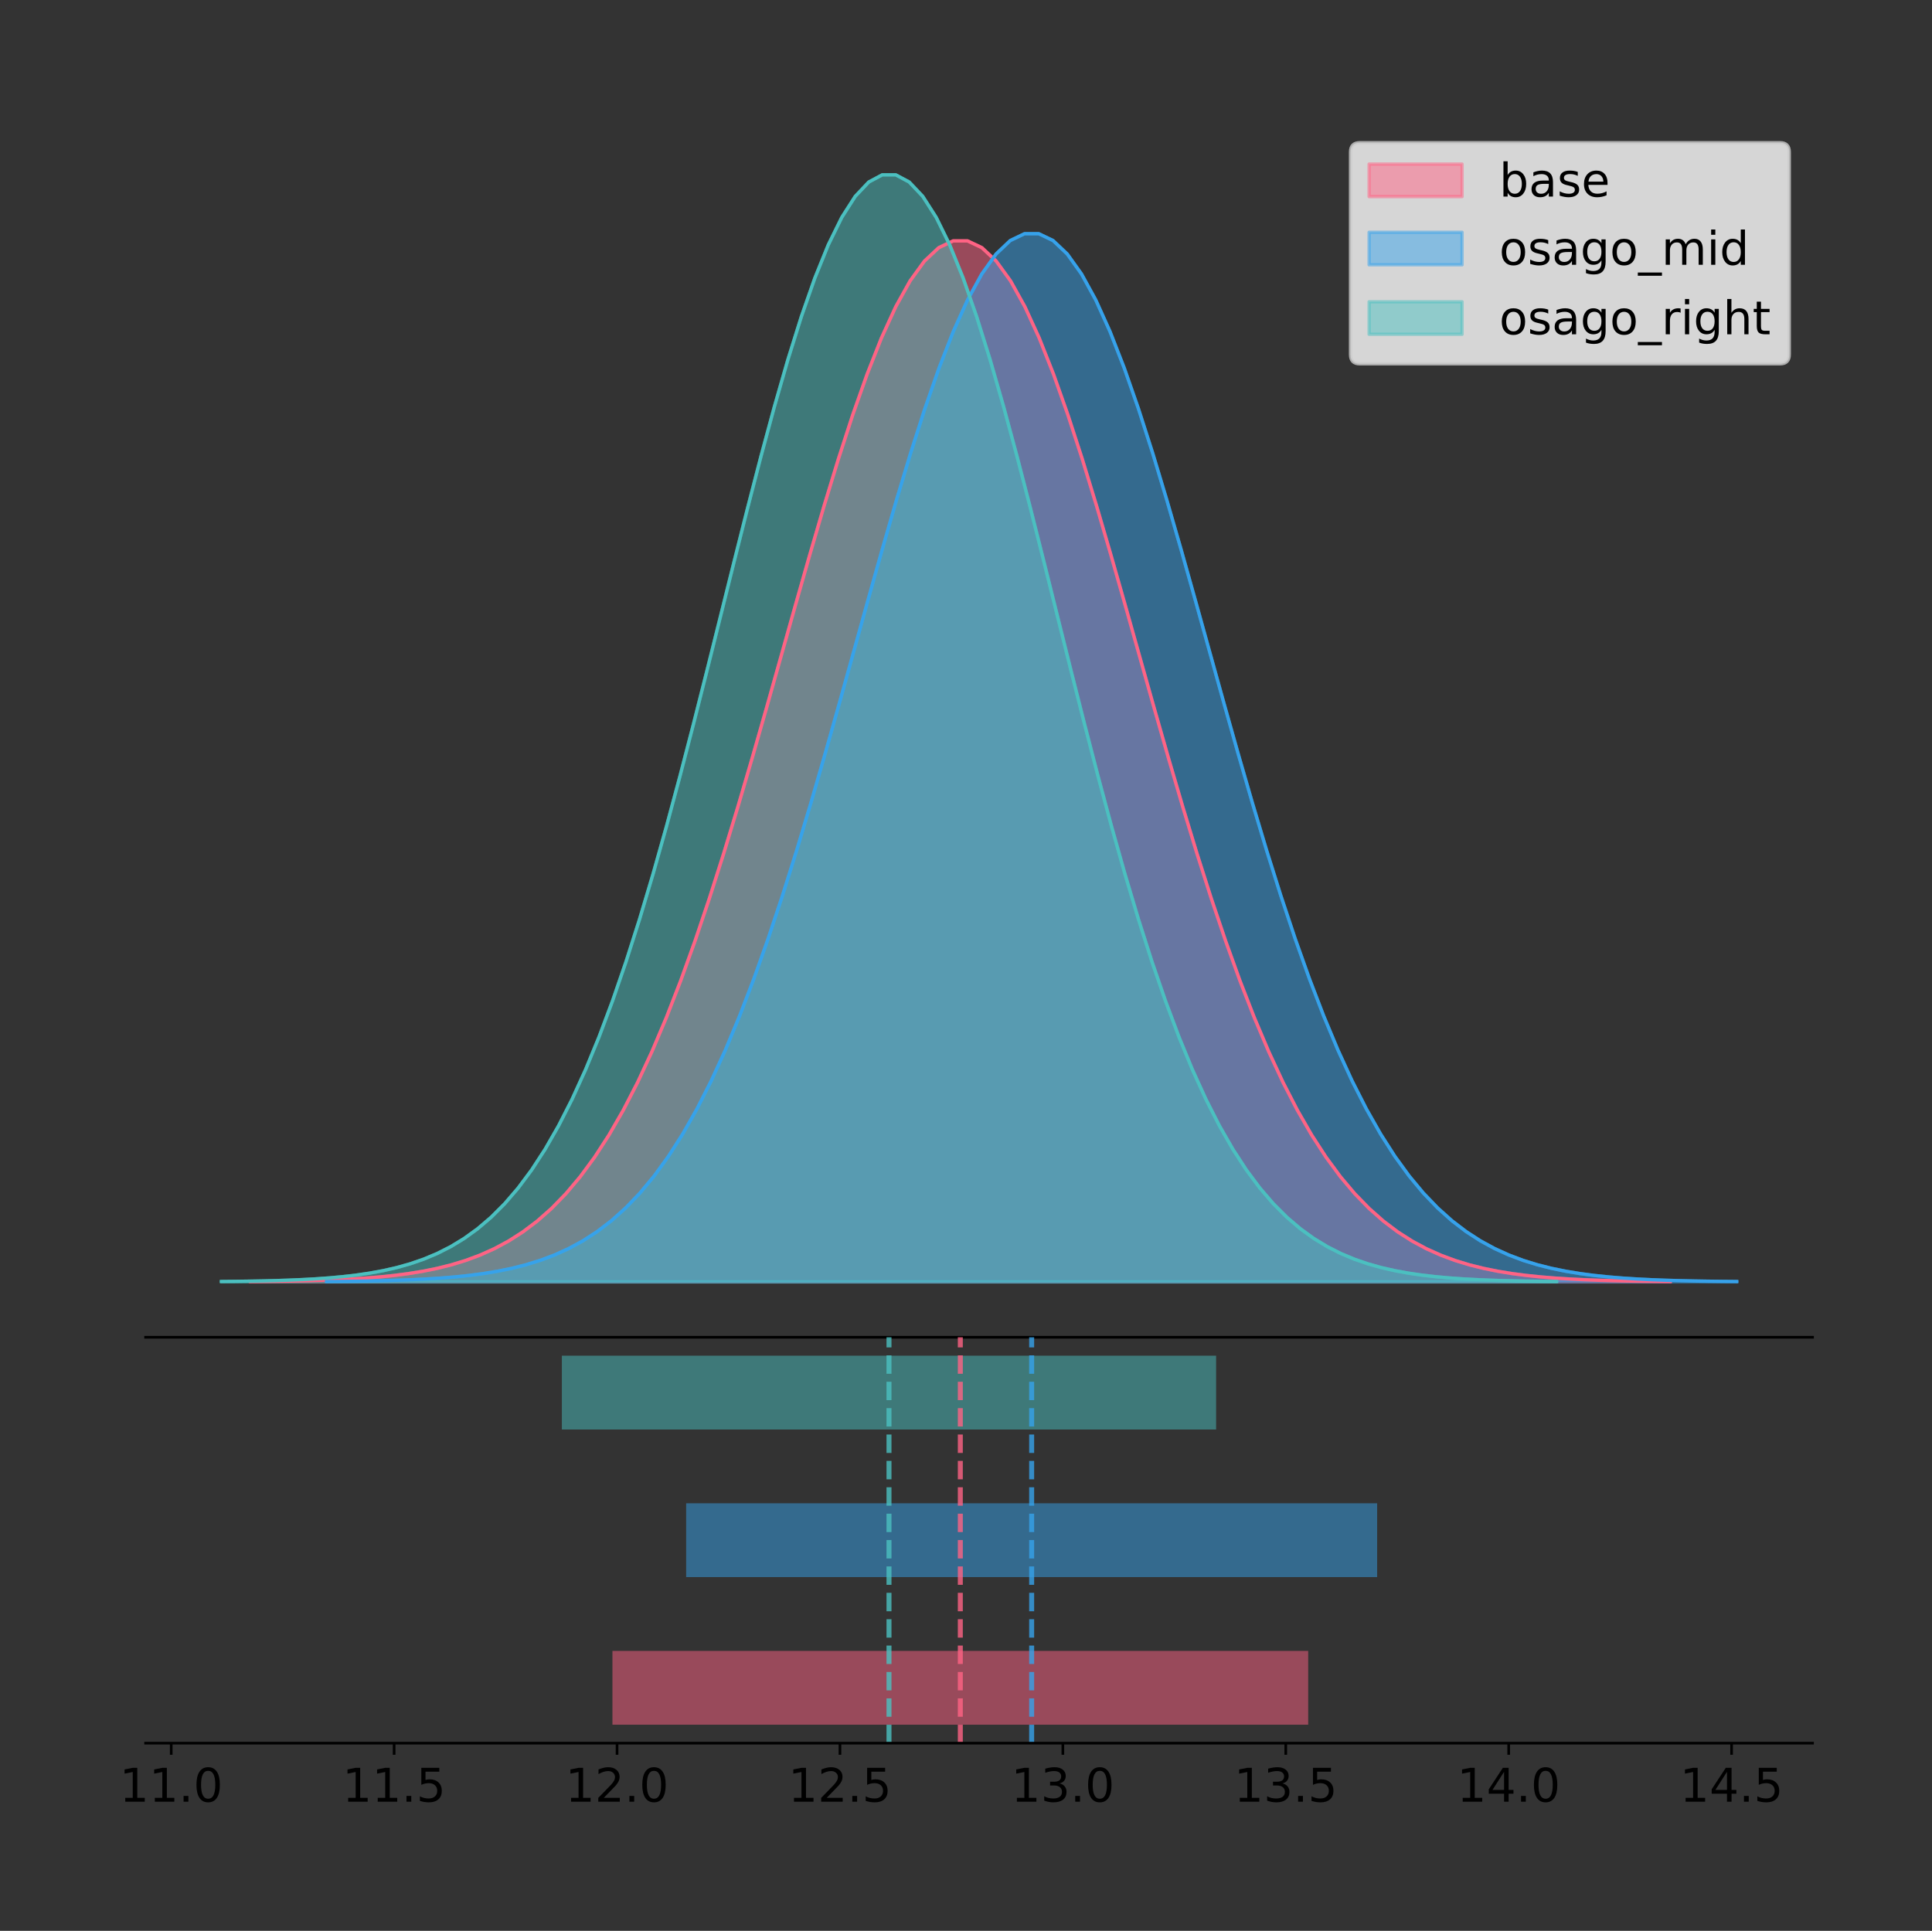 <?xml version="1.0" encoding="utf-8" standalone="no"?>
<!DOCTYPE svg PUBLIC "-//W3C//DTD SVG 1.1//EN"
  "http://www.w3.org/Graphics/SVG/1.1/DTD/svg11.dtd">
<!-- Created with matplotlib (https://matplotlib.org/) -->
<svg height="581.789pt" version="1.1" viewBox="0 0 582.073 581.789" width="582.073pt" xmlns="http://www.w3.org/2000/svg" xmlns:xlink="http://www.w3.org/1999/xlink">
 <rect x="0" y="0" width="582.073" height="581.789" fill="#333333" stroke="none"/>
 <defs>
  <style type="text/css">
*{stroke-linecap:butt;stroke-linejoin:round;}
  </style>
 </defs>
 <g id="figure_1">
  <g id="patch_1">
   <path d="M 0 581.789 
L 582.073 581.789 
L 582.073 0 
L 0 0 
z
" style="fill:none;"/>
  </g>
  <g id="axes_1">
   <g id="patch_2">
    <path d="M 43.873 402.93 
L 546.073 402.93 
L 546.073 36 
L 43.873 36 
z
" style="fill:none;"/>
   </g>
   <g id="PolyCollection_1">
    <defs>
     <path d="M 75.432 -195.538 
L 75.432 -195.643 
L 79.753 -195.683 
L 84.074 -195.736 
L 88.395 -195.808 
L 92.716 -195.902 
L 97.037 -196.027 
L 101.358 -196.189 
L 105.679 -196.4 
L 110 -196.672 
L 114.321 -197.021 
L 118.642 -197.463 
L 122.963 -198.021 
L 127.285 -198.721 
L 131.606 -199.591 
L 135.927 -200.665 
L 140.248 -201.981 
L 144.569 -203.583 
L 148.89 -205.518 
L 153.211 -207.837 
L 157.532 -210.596 
L 161.853 -213.855 
L 166.174 -217.674 
L 170.495 -222.115 
L 174.816 -227.239 
L 179.138 -233.105 
L 183.459 -239.766 
L 187.78 -247.271 
L 192.101 -255.654 
L 196.422 -264.941 
L 200.743 -275.142 
L 205.064 -286.248 
L 209.385 -298.23 
L 213.706 -311.038 
L 218.027 -324.598 
L 222.348 -338.812 
L 226.67 -353.556 
L 230.991 -368.683 
L 235.312 -384.023 
L 239.633 -399.386 
L 243.954 -414.567 
L 248.275 -429.347 
L 252.596 -443.5 
L 256.917 -456.798 
L 261.238 -469.017 
L 265.559 -479.944 
L 269.88 -489.383 
L 274.201 -497.16 
L 278.523 -503.127 
L 282.844 -507.17 
L 287.165 -509.212 
L 291.486 -509.212 
L 295.807 -507.17 
L 300.128 -503.127 
L 304.449 -497.16 
L 308.77 -489.383 
L 313.091 -479.944 
L 317.412 -469.017 
L 321.733 -456.798 
L 326.055 -443.5 
L 330.376 -429.347 
L 334.697 -414.567 
L 339.018 -399.386 
L 343.339 -384.023 
L 347.66 -368.683 
L 351.981 -353.556 
L 356.302 -338.812 
L 360.623 -324.598 
L 364.944 -311.038 
L 369.265 -298.23 
L 373.586 -286.248 
L 377.908 -275.142 
L 382.229 -264.941 
L 386.55 -255.654 
L 390.871 -247.271 
L 395.192 -239.766 
L 399.513 -233.105 
L 403.834 -227.239 
L 408.155 -222.115 
L 412.476 -217.674 
L 416.797 -213.855 
L 421.118 -210.596 
L 425.44 -207.837 
L 429.761 -205.518 
L 434.082 -203.583 
L 438.403 -201.981 
L 442.724 -200.665 
L 447.045 -199.591 
L 451.366 -198.721 
L 455.687 -198.021 
L 460.008 -197.463 
L 464.329 -197.021 
L 468.65 -196.672 
L 472.971 -196.4 
L 477.293 -196.189 
L 481.614 -196.027 
L 485.935 -195.902 
L 490.256 -195.808 
L 494.577 -195.736 
L 498.898 -195.683 
L 503.219 -195.643 
L 503.219 -195.538 
L 503.219 -195.538 
L 498.898 -195.538 
L 494.577 -195.538 
L 490.256 -195.538 
L 485.935 -195.538 
L 481.614 -195.538 
L 477.293 -195.538 
L 472.971 -195.538 
L 468.65 -195.538 
L 464.329 -195.538 
L 460.008 -195.538 
L 455.687 -195.538 
L 451.366 -195.538 
L 447.045 -195.538 
L 442.724 -195.538 
L 438.403 -195.538 
L 434.082 -195.538 
L 429.761 -195.538 
L 425.44 -195.538 
L 421.118 -195.538 
L 416.797 -195.538 
L 412.476 -195.538 
L 408.155 -195.538 
L 403.834 -195.538 
L 399.513 -195.538 
L 395.192 -195.538 
L 390.871 -195.538 
L 386.55 -195.538 
L 382.229 -195.538 
L 377.908 -195.538 
L 373.586 -195.538 
L 369.265 -195.538 
L 364.944 -195.538 
L 360.623 -195.538 
L 356.302 -195.538 
L 351.981 -195.538 
L 347.66 -195.538 
L 343.339 -195.538 
L 339.018 -195.538 
L 334.697 -195.538 
L 330.376 -195.538 
L 326.055 -195.538 
L 321.733 -195.538 
L 317.412 -195.538 
L 313.091 -195.538 
L 308.77 -195.538 
L 304.449 -195.538 
L 300.128 -195.538 
L 295.807 -195.538 
L 291.486 -195.538 
L 287.165 -195.538 
L 282.844 -195.538 
L 278.523 -195.538 
L 274.201 -195.538 
L 269.88 -195.538 
L 265.559 -195.538 
L 261.238 -195.538 
L 256.917 -195.538 
L 252.596 -195.538 
L 248.275 -195.538 
L 243.954 -195.538 
L 239.633 -195.538 
L 235.312 -195.538 
L 230.991 -195.538 
L 226.67 -195.538 
L 222.348 -195.538 
L 218.027 -195.538 
L 213.706 -195.538 
L 209.385 -195.538 
L 205.064 -195.538 
L 200.743 -195.538 
L 196.422 -195.538 
L 192.101 -195.538 
L 187.78 -195.538 
L 183.459 -195.538 
L 179.138 -195.538 
L 174.816 -195.538 
L 170.495 -195.538 
L 166.174 -195.538 
L 161.853 -195.538 
L 157.532 -195.538 
L 153.211 -195.538 
L 148.89 -195.538 
L 144.569 -195.538 
L 140.248 -195.538 
L 135.927 -195.538 
L 131.606 -195.538 
L 127.285 -195.538 
L 122.963 -195.538 
L 118.642 -195.538 
L 114.321 -195.538 
L 110 -195.538 
L 105.679 -195.538 
L 101.358 -195.538 
L 97.037 -195.538 
L 92.716 -195.538 
L 88.395 -195.538 
L 84.074 -195.538 
L 79.753 -195.538 
L 75.432 -195.538 
z
" id="md73b965a38" style="stroke:#ff6384;stroke-opacity:0.5;"/>
    </defs>
    <g clip-path="url(#pb46dca9c57)">
     <use style="fill:#ff6384;fill-opacity:0.5;stroke:#ff6384;stroke-opacity:0.5;" x="0" xlink:href="#md73b965a38" y="581.789"/>
    </g>
   </g>
   <g id="PolyCollection_2">
    <defs>
     <path d="M 98.386 -195.538 
L 98.386 -195.644 
L 102.677 -195.684 
L 106.969 -195.738 
L 111.26 -195.81 
L 115.552 -195.905 
L 119.843 -196.03 
L 124.135 -196.194 
L 128.426 -196.406 
L 132.718 -196.68 
L 137.009 -197.031 
L 141.301 -197.476 
L 145.592 -198.039 
L 149.884 -198.743 
L 154.175 -199.619 
L 158.467 -200.7 
L 162.758 -202.026 
L 167.05 -203.638 
L 171.341 -205.586 
L 175.633 -207.922 
L 179.924 -210.7 
L 184.216 -213.981 
L 188.507 -217.826 
L 192.799 -222.298 
L 197.091 -227.457 
L 201.382 -233.364 
L 205.674 -240.071 
L 209.965 -247.627 
L 214.257 -256.068 
L 218.548 -265.419 
L 222.84 -275.69 
L 227.131 -286.873 
L 231.423 -298.937 
L 235.714 -311.834 
L 240.006 -325.487 
L 244.297 -339.799 
L 248.589 -354.645 
L 252.88 -369.876 
L 257.172 -385.321 
L 261.463 -400.791 
L 265.755 -416.076 
L 270.046 -430.958 
L 274.338 -445.208 
L 278.629 -458.597 
L 282.921 -470.901 
L 287.212 -481.904 
L 291.504 -491.408 
L 295.796 -499.237 
L 300.087 -505.246 
L 304.379 -509.317 
L 308.67 -511.372 
L 312.962 -511.372 
L 317.253 -509.317 
L 321.545 -505.246 
L 325.836 -499.237 
L 330.128 -491.408 
L 334.419 -481.904 
L 338.711 -470.901 
L 343.002 -458.597 
L 347.294 -445.208 
L 351.585 -430.958 
L 355.877 -416.076 
L 360.168 -400.791 
L 364.46 -385.321 
L 368.751 -369.876 
L 373.043 -354.645 
L 377.334 -339.799 
L 381.626 -325.487 
L 385.917 -311.834 
L 390.209 -298.937 
L 394.501 -286.873 
L 398.792 -275.69 
L 403.084 -265.419 
L 407.375 -256.068 
L 411.667 -247.627 
L 415.958 -240.071 
L 420.25 -233.364 
L 424.541 -227.457 
L 428.833 -222.298 
L 433.124 -217.826 
L 437.416 -213.981 
L 441.707 -210.7 
L 445.999 -207.922 
L 450.29 -205.586 
L 454.582 -203.638 
L 458.873 -202.026 
L 463.165 -200.7 
L 467.456 -199.619 
L 471.748 -198.743 
L 476.039 -198.039 
L 480.331 -197.476 
L 484.622 -197.031 
L 488.914 -196.68 
L 493.206 -196.406 
L 497.497 -196.194 
L 501.789 -196.03 
L 506.08 -195.905 
L 510.372 -195.81 
L 514.663 -195.738 
L 518.955 -195.684 
L 523.246 -195.644 
L 523.246 -195.538 
L 523.246 -195.538 
L 518.955 -195.538 
L 514.663 -195.538 
L 510.372 -195.538 
L 506.08 -195.538 
L 501.789 -195.538 
L 497.497 -195.538 
L 493.206 -195.538 
L 488.914 -195.538 
L 484.622 -195.538 
L 480.331 -195.538 
L 476.039 -195.538 
L 471.748 -195.538 
L 467.456 -195.538 
L 463.165 -195.538 
L 458.873 -195.538 
L 454.582 -195.538 
L 450.29 -195.538 
L 445.999 -195.538 
L 441.707 -195.538 
L 437.416 -195.538 
L 433.124 -195.538 
L 428.833 -195.538 
L 424.541 -195.538 
L 420.25 -195.538 
L 415.958 -195.538 
L 411.667 -195.538 
L 407.375 -195.538 
L 403.084 -195.538 
L 398.792 -195.538 
L 394.501 -195.538 
L 390.209 -195.538 
L 385.917 -195.538 
L 381.626 -195.538 
L 377.334 -195.538 
L 373.043 -195.538 
L 368.751 -195.538 
L 364.46 -195.538 
L 360.168 -195.538 
L 355.877 -195.538 
L 351.585 -195.538 
L 347.294 -195.538 
L 343.002 -195.538 
L 338.711 -195.538 
L 334.419 -195.538 
L 330.128 -195.538 
L 325.836 -195.538 
L 321.545 -195.538 
L 317.253 -195.538 
L 312.962 -195.538 
L 308.67 -195.538 
L 304.379 -195.538 
L 300.087 -195.538 
L 295.796 -195.538 
L 291.504 -195.538 
L 287.212 -195.538 
L 282.921 -195.538 
L 278.629 -195.538 
L 274.338 -195.538 
L 270.046 -195.538 
L 265.755 -195.538 
L 261.463 -195.538 
L 257.172 -195.538 
L 252.88 -195.538 
L 248.589 -195.538 
L 244.297 -195.538 
L 240.006 -195.538 
L 235.714 -195.538 
L 231.423 -195.538 
L 227.131 -195.538 
L 222.84 -195.538 
L 218.548 -195.538 
L 214.257 -195.538 
L 209.965 -195.538 
L 205.674 -195.538 
L 201.382 -195.538 
L 197.091 -195.538 
L 192.799 -195.538 
L 188.507 -195.538 
L 184.216 -195.538 
L 179.924 -195.538 
L 175.633 -195.538 
L 171.341 -195.538 
L 167.05 -195.538 
L 162.758 -195.538 
L 158.467 -195.538 
L 154.175 -195.538 
L 149.884 -195.538 
L 145.592 -195.538 
L 141.301 -195.538 
L 137.009 -195.538 
L 132.718 -195.538 
L 128.426 -195.538 
L 124.135 -195.538 
L 119.843 -195.538 
L 115.552 -195.538 
L 111.26 -195.538 
L 106.969 -195.538 
L 102.677 -195.538 
L 98.386 -195.538 
z
" id="m3be2669ff6" style="stroke:#36a2eb;stroke-opacity:0.5;"/>
    </defs>
    <g clip-path="url(#pb46dca9c57)">
     <use style="fill:#36a2eb;fill-opacity:0.5;stroke:#36a2eb;stroke-opacity:0.5;" x="0" xlink:href="#m3be2669ff6" y="581.789"/>
    </g>
   </g>
   <g id="PolyCollection_3">
    <defs>
     <path d="M 66.701 -195.538 
L 66.701 -195.65 
L 70.764 -195.692 
L 74.827 -195.749 
L 78.891 -195.825 
L 82.954 -195.925 
L 87.017 -196.058 
L 91.081 -196.23 
L 95.144 -196.455 
L 99.207 -196.744 
L 103.271 -197.115 
L 107.334 -197.585 
L 111.397 -198.179 
L 115.46 -198.923 
L 119.524 -199.848 
L 123.587 -200.99 
L 127.65 -202.39 
L 131.714 -204.093 
L 135.777 -206.151 
L 139.84 -208.617 
L 143.904 -211.552 
L 147.967 -215.017 
L 152.03 -219.078 
L 156.094 -223.801 
L 160.157 -229.25 
L 164.22 -235.488 
L 168.284 -242.572 
L 172.347 -250.552 
L 176.41 -259.468 
L 180.473 -269.344 
L 184.537 -280.192 
L 188.6 -292.002 
L 192.663 -304.744 
L 196.727 -318.365 
L 200.79 -332.786 
L 204.853 -347.901 
L 208.917 -363.58 
L 212.98 -379.667 
L 217.043 -395.98 
L 221.107 -412.318 
L 225.17 -428.462 
L 229.233 -444.18 
L 233.297 -459.23 
L 237.36 -473.372 
L 241.423 -486.366 
L 245.487 -497.987 
L 249.55 -508.025 
L 253.613 -516.294 
L 257.676 -522.64 
L 261.74 -526.94 
L 265.803 -529.111 
L 269.866 -529.111 
L 273.93 -526.94 
L 277.993 -522.64 
L 282.056 -516.294 
L 286.12 -508.025 
L 290.183 -497.987 
L 294.246 -486.366 
L 298.31 -473.372 
L 302.373 -459.23 
L 306.436 -444.18 
L 310.5 -428.462 
L 314.563 -412.318 
L 318.626 -395.98 
L 322.689 -379.667 
L 326.753 -363.58 
L 330.816 -347.901 
L 334.879 -332.786 
L 338.943 -318.365 
L 343.006 -304.744 
L 347.069 -292.002 
L 351.133 -280.192 
L 355.196 -269.344 
L 359.259 -259.468 
L 363.323 -250.552 
L 367.386 -242.572 
L 371.449 -235.488 
L 375.513 -229.25 
L 379.576 -223.801 
L 383.639 -219.078 
L 387.702 -215.017 
L 391.766 -211.552 
L 395.829 -208.617 
L 399.892 -206.151 
L 403.956 -204.093 
L 408.019 -202.39 
L 412.082 -200.99 
L 416.146 -199.848 
L 420.209 -198.923 
L 424.272 -198.179 
L 428.336 -197.585 
L 432.399 -197.115 
L 436.462 -196.744 
L 440.526 -196.455 
L 444.589 -196.23 
L 448.652 -196.058 
L 452.715 -195.925 
L 456.779 -195.825 
L 460.842 -195.749 
L 464.905 -195.692 
L 468.969 -195.65 
L 468.969 -195.538 
L 468.969 -195.538 
L 464.905 -195.538 
L 460.842 -195.538 
L 456.779 -195.538 
L 452.715 -195.538 
L 448.652 -195.538 
L 444.589 -195.538 
L 440.526 -195.538 
L 436.462 -195.538 
L 432.399 -195.538 
L 428.336 -195.538 
L 424.272 -195.538 
L 420.209 -195.538 
L 416.146 -195.538 
L 412.082 -195.538 
L 408.019 -195.538 
L 403.956 -195.538 
L 399.892 -195.538 
L 395.829 -195.538 
L 391.766 -195.538 
L 387.702 -195.538 
L 383.639 -195.538 
L 379.576 -195.538 
L 375.513 -195.538 
L 371.449 -195.538 
L 367.386 -195.538 
L 363.323 -195.538 
L 359.259 -195.538 
L 355.196 -195.538 
L 351.133 -195.538 
L 347.069 -195.538 
L 343.006 -195.538 
L 338.943 -195.538 
L 334.879 -195.538 
L 330.816 -195.538 
L 326.753 -195.538 
L 322.689 -195.538 
L 318.626 -195.538 
L 314.563 -195.538 
L 310.5 -195.538 
L 306.436 -195.538 
L 302.373 -195.538 
L 298.31 -195.538 
L 294.246 -195.538 
L 290.183 -195.538 
L 286.12 -195.538 
L 282.056 -195.538 
L 277.993 -195.538 
L 273.93 -195.538 
L 269.866 -195.538 
L 265.803 -195.538 
L 261.74 -195.538 
L 257.676 -195.538 
L 253.613 -195.538 
L 249.55 -195.538 
L 245.487 -195.538 
L 241.423 -195.538 
L 237.36 -195.538 
L 233.297 -195.538 
L 229.233 -195.538 
L 225.17 -195.538 
L 221.107 -195.538 
L 217.043 -195.538 
L 212.98 -195.538 
L 208.917 -195.538 
L 204.853 -195.538 
L 200.79 -195.538 
L 196.727 -195.538 
L 192.663 -195.538 
L 188.6 -195.538 
L 184.537 -195.538 
L 180.473 -195.538 
L 176.41 -195.538 
L 172.347 -195.538 
L 168.284 -195.538 
L 164.22 -195.538 
L 160.157 -195.538 
L 156.094 -195.538 
L 152.03 -195.538 
L 147.967 -195.538 
L 143.904 -195.538 
L 139.84 -195.538 
L 135.777 -195.538 
L 131.714 -195.538 
L 127.65 -195.538 
L 123.587 -195.538 
L 119.524 -195.538 
L 115.46 -195.538 
L 111.397 -195.538 
L 107.334 -195.538 
L 103.271 -195.538 
L 99.207 -195.538 
L 95.144 -195.538 
L 91.081 -195.538 
L 87.017 -195.538 
L 82.954 -195.538 
L 78.891 -195.538 
L 74.827 -195.538 
L 70.764 -195.538 
L 66.701 -195.538 
z
" id="m5d990bb882" style="stroke:#4bc0c0;stroke-opacity:0.5;"/>
    </defs>
    <g clip-path="url(#pb46dca9c57)">
     <use style="fill:#4bc0c0;fill-opacity:0.5;stroke:#4bc0c0;stroke-opacity:0.5;" x="0" xlink:href="#m5d990bb882" y="581.789"/>
    </g>
   </g>
   <g id="line2d_1">
    <path clip-path="url(#pb46dca9c57)" d="M 75.432 386.146 
L 79.753 386.106 
L 84.074 386.053 
L 88.395 385.982 
L 92.716 385.887 
L 97.037 385.763 
L 101.358 385.6 
L 105.679 385.389 
L 110 385.117 
L 114.321 384.769 
L 118.642 384.326 
L 122.963 383.768 
L 127.285 383.068 
L 131.606 382.199 
L 135.927 381.125 
L 140.248 379.808 
L 144.569 378.206 
L 148.89 376.272 
L 153.211 373.953 
L 157.532 371.193 
L 161.853 367.934 
L 166.174 364.116 
L 170.495 359.675 
L 174.816 354.551 
L 179.138 348.685 
L 183.459 342.023 
L 187.78 334.519 
L 192.101 326.135 
L 196.422 316.848 
L 200.743 306.647 
L 205.064 295.542 
L 209.385 283.56 
L 213.706 270.751 
L 218.027 257.191 
L 222.348 242.977 
L 226.67 228.233 
L 230.991 213.107 
L 235.312 197.767 
L 239.633 182.403 
L 243.954 167.222 
L 248.275 152.442 
L 252.596 138.29 
L 256.917 124.992 
L 261.238 112.773 
L 265.559 101.845 
L 269.88 92.406 
L 274.201 84.63 
L 278.523 78.663 
L 282.844 74.619 
L 287.165 72.578 
L 291.486 72.578 
L 295.807 74.619 
L 300.128 78.663 
L 304.449 84.63 
L 308.77 92.406 
L 313.091 101.845 
L 317.412 112.773 
L 321.733 124.992 
L 326.055 138.29 
L 330.376 152.442 
L 334.697 167.222 
L 339.018 182.403 
L 343.339 197.767 
L 347.66 213.107 
L 351.981 228.233 
L 356.302 242.977 
L 360.623 257.191 
L 364.944 270.751 
L 369.265 283.56 
L 373.586 295.542 
L 377.908 306.647 
L 382.229 316.848 
L 386.55 326.135 
L 390.871 334.519 
L 395.192 342.023 
L 399.513 348.685 
L 403.834 354.551 
L 408.155 359.675 
L 412.476 364.116 
L 416.797 367.934 
L 421.118 371.193 
L 425.44 373.953 
L 429.761 376.272 
L 434.082 378.206 
L 438.403 379.808 
L 442.724 381.125 
L 447.045 382.199 
L 451.366 383.068 
L 455.687 383.768 
L 460.008 384.326 
L 464.329 384.769 
L 468.65 385.117 
L 472.971 385.389 
L 477.293 385.6 
L 481.614 385.763 
L 485.935 385.887 
L 490.256 385.982 
L 494.577 386.053 
L 498.898 386.106 
L 503.219 386.146 
" style="fill:none;stroke:#ff6384;stroke-linecap:square;"/>
   </g>
   <g id="line2d_2">
    <path clip-path="url(#pb46dca9c57)" d="M 98.386 386.145 
L 102.677 386.105 
L 106.969 386.052 
L 111.26 385.98 
L 115.552 385.885 
L 119.843 385.759 
L 124.135 385.596 
L 128.426 385.383 
L 132.718 385.109 
L 137.009 384.759 
L 141.301 384.313 
L 145.592 383.751 
L 149.884 383.047 
L 154.175 382.171 
L 158.467 381.089 
L 162.758 379.764 
L 167.05 378.151 
L 171.341 376.203 
L 175.633 373.868 
L 179.924 371.089 
L 184.216 367.808 
L 188.507 363.963 
L 192.799 359.492 
L 197.091 354.332 
L 201.382 348.426 
L 205.674 341.718 
L 209.965 334.162 
L 214.257 325.721 
L 218.548 316.37 
L 222.84 306.099 
L 227.131 294.917 
L 231.423 282.852 
L 235.714 269.956 
L 240.006 256.302 
L 244.297 241.99 
L 248.589 227.145 
L 252.88 211.914 
L 257.172 196.468 
L 261.463 180.999 
L 265.755 165.713 
L 270.046 150.831 
L 274.338 136.581 
L 278.629 123.192 
L 282.921 110.889 
L 287.212 99.886 
L 291.504 90.382 
L 295.796 82.552 
L 300.087 76.544 
L 304.379 72.473 
L 308.67 70.417 
L 312.962 70.417 
L 317.253 72.473 
L 321.545 76.544 
L 325.836 82.552 
L 330.128 90.382 
L 334.419 99.886 
L 338.711 110.889 
L 343.002 123.192 
L 347.294 136.581 
L 351.585 150.831 
L 355.877 165.713 
L 360.168 180.999 
L 364.46 196.468 
L 368.751 211.914 
L 373.043 227.145 
L 377.334 241.99 
L 381.626 256.302 
L 385.917 269.956 
L 390.209 282.852 
L 394.501 294.917 
L 398.792 306.099 
L 403.084 316.37 
L 407.375 325.721 
L 411.667 334.162 
L 415.958 341.718 
L 420.25 348.426 
L 424.541 354.332 
L 428.833 359.492 
L 433.124 363.963 
L 437.416 367.808 
L 441.707 371.089 
L 445.999 373.868 
L 450.29 376.203 
L 454.582 378.151 
L 458.873 379.764 
L 463.165 381.089 
L 467.456 382.171 
L 471.748 383.047 
L 476.039 383.751 
L 480.331 384.313 
L 484.622 384.759 
L 488.914 385.109 
L 493.206 385.383 
L 497.497 385.596 
L 501.789 385.759 
L 506.08 385.885 
L 510.372 385.98 
L 514.663 386.052 
L 518.955 386.105 
L 523.246 386.145 
" style="fill:none;stroke:#36a2eb;stroke-linecap:square;"/>
   </g>
   <g id="line2d_3">
    <path clip-path="url(#pb46dca9c57)" d="M 66.701 386.139 
L 70.764 386.097 
L 74.827 386.04 
L 78.891 385.965 
L 82.954 385.864 
L 87.017 385.732 
L 91.081 385.559 
L 95.144 385.334 
L 99.207 385.045 
L 103.271 384.675 
L 107.334 384.204 
L 111.397 383.61 
L 115.46 382.867 
L 119.524 381.941 
L 123.587 380.799 
L 127.65 379.399 
L 131.714 377.696 
L 135.777 375.639 
L 139.84 373.172 
L 143.904 370.238 
L 147.967 366.772 
L 152.03 362.711 
L 156.094 357.989 
L 160.157 352.539 
L 164.22 346.301 
L 168.284 339.217 
L 172.347 331.237 
L 176.41 322.322 
L 180.473 312.445 
L 184.537 301.597 
L 188.6 289.787 
L 192.663 277.045 
L 196.727 263.424 
L 200.79 249.004 
L 204.853 233.888 
L 208.917 218.209 
L 212.98 202.123 
L 217.043 185.809 
L 221.107 169.471 
L 225.17 153.327 
L 229.233 137.61 
L 233.297 122.559 
L 237.36 108.418 
L 241.423 95.423 
L 245.487 83.803 
L 249.55 73.765 
L 253.613 65.495 
L 257.676 59.15 
L 261.74 54.85 
L 265.803 52.679 
L 269.866 52.679 
L 273.93 54.85 
L 277.993 59.15 
L 282.056 65.495 
L 286.12 73.765 
L 290.183 83.803 
L 294.246 95.423 
L 298.31 108.418 
L 302.373 122.559 
L 306.436 137.61 
L 310.5 153.327 
L 314.563 169.471 
L 318.626 185.809 
L 322.689 202.123 
L 326.753 218.209 
L 330.816 233.888 
L 334.879 249.004 
L 338.943 263.424 
L 343.006 277.045 
L 347.069 289.787 
L 351.133 301.597 
L 355.196 312.445 
L 359.259 322.322 
L 363.323 331.237 
L 367.386 339.217 
L 371.449 346.301 
L 375.513 352.539 
L 379.576 357.989 
L 383.639 362.711 
L 387.702 366.772 
L 391.766 370.238 
L 395.829 373.172 
L 399.892 375.639 
L 403.956 377.696 
L 408.019 379.399 
L 412.082 380.799 
L 416.146 381.941 
L 420.209 382.867 
L 424.272 383.61 
L 428.336 384.204 
L 432.399 384.675 
L 436.462 385.045 
L 440.526 385.334 
L 444.589 385.559 
L 448.652 385.732 
L 452.715 385.864 
L 456.779 385.965 
L 460.842 386.04 
L 464.905 386.097 
L 468.969 386.139 
" style="fill:none;stroke:#4bc0c0;stroke-linecap:square;"/>
   </g>
   <g id="patch_3">
    <path d="M 43.873 402.93 
L 546.073 402.93 
" style="fill:none;stroke:#000000;stroke-linecap:square;stroke-linejoin:miter;stroke-width:0.8;"/>
   </g>
   <g id="legend_1">
    <g id="patch_4">
     <path d="M 409.687 109.627 
L 536.273 109.627 
Q 539.073 109.627 539.073 106.827 
L 539.073 45.8 
Q 539.073 43 536.273 43 
L 409.687 43 
Q 406.887 43 406.887 45.8 
L 406.887 106.827 
Q 406.887 109.627 409.687 109.627 
z
" style="fill:#ffffff;opacity:0.8;stroke:#cccccc;stroke-linejoin:miter;"/>
    </g>
    <g id="patch_5">
     <path d="M 412.487 59.238 
L 440.487 59.238 
L 440.487 49.438 
L 412.487 49.438 
z
" style="fill:#ff6384;opacity:0.5;stroke:#ff6384;stroke-linejoin:miter;"/>
    </g>
    <g id="text_1">
     <!-- base -->
     <defs>
      <path d="M 48.688 27.297 
Q 48.688 37.203 44.609 42.844 
Q 40.531 48.484 33.406 48.484 
Q 26.266 48.484 22.188 42.844 
Q 18.109 37.203 18.109 27.297 
Q 18.109 17.391 22.188 11.75 
Q 26.266 6.109 33.406 6.109 
Q 40.531 6.109 44.609 11.75 
Q 48.688 17.391 48.688 27.297 
z
M 18.109 46.391 
Q 20.953 51.266 25.266 53.625 
Q 29.594 56 35.594 56 
Q 45.562 56 51.781 48.094 
Q 58.016 40.188 58.016 27.297 
Q 58.016 14.406 51.781 6.484 
Q 45.562 -1.422 35.594 -1.422 
Q 29.594 -1.422 25.266 0.953 
Q 20.953 3.328 18.109 8.203 
L 18.109 0 
L 9.078 0 
L 9.078 75.984 
L 18.109 75.984 
z
" id="DejaVuSans-98"/>
      <path d="M 34.281 27.484 
Q 23.391 27.484 19.188 25 
Q 14.984 22.516 14.984 16.5 
Q 14.984 11.719 18.141 8.906 
Q 21.297 6.109 26.703 6.109 
Q 34.188 6.109 38.703 11.406 
Q 43.219 16.703 43.219 25.484 
L 43.219 27.484 
z
M 52.203 31.203 
L 52.203 0 
L 43.219 0 
L 43.219 8.297 
Q 40.141 3.328 35.547 0.953 
Q 30.953 -1.422 24.312 -1.422 
Q 15.922 -1.422 10.953 3.297 
Q 6 8.016 6 15.922 
Q 6 25.141 12.172 29.828 
Q 18.359 34.516 30.609 34.516 
L 43.219 34.516 
L 43.219 35.406 
Q 43.219 41.609 39.141 45 
Q 35.062 48.391 27.688 48.391 
Q 23 48.391 18.547 47.266 
Q 14.109 46.141 10.016 43.891 
L 10.016 52.203 
Q 14.938 54.109 19.578 55.047 
Q 24.219 56 28.609 56 
Q 40.484 56 46.344 49.844 
Q 52.203 43.703 52.203 31.203 
z
" id="DejaVuSans-97"/>
      <path d="M 44.281 53.078 
L 44.281 44.578 
Q 40.484 46.531 36.375 47.5 
Q 32.281 48.484 27.875 48.484 
Q 21.188 48.484 17.844 46.438 
Q 14.5 44.391 14.5 40.281 
Q 14.5 37.156 16.891 35.375 
Q 19.281 33.594 26.516 31.984 
L 29.594 31.297 
Q 39.156 29.25 43.188 25.516 
Q 47.219 21.781 47.219 15.094 
Q 47.219 7.469 41.188 3.016 
Q 35.156 -1.422 24.609 -1.422 
Q 20.219 -1.422 15.453 -0.562 
Q 10.688 0.297 5.422 2 
L 5.422 11.281 
Q 10.406 8.688 15.234 7.391 
Q 20.062 6.109 24.812 6.109 
Q 31.156 6.109 34.562 8.281 
Q 37.984 10.453 37.984 14.406 
Q 37.984 18.062 35.516 20.016 
Q 33.062 21.969 24.703 23.781 
L 21.578 24.516 
Q 13.234 26.266 9.516 29.906 
Q 5.812 33.547 5.812 39.891 
Q 5.812 47.609 11.281 51.797 
Q 16.75 56 26.812 56 
Q 31.781 56 36.172 55.266 
Q 40.578 54.547 44.281 53.078 
z
" id="DejaVuSans-115"/>
      <path d="M 56.203 29.594 
L 56.203 25.203 
L 14.891 25.203 
Q 15.484 15.922 20.484 11.062 
Q 25.484 6.203 34.422 6.203 
Q 39.594 6.203 44.453 7.469 
Q 49.312 8.734 54.109 11.281 
L 54.109 2.781 
Q 49.266 0.734 44.188 -0.344 
Q 39.109 -1.422 33.891 -1.422 
Q 20.797 -1.422 13.156 6.188 
Q 5.516 13.812 5.516 26.812 
Q 5.516 40.234 12.766 48.109 
Q 20.016 56 32.328 56 
Q 43.359 56 49.781 48.891 
Q 56.203 41.797 56.203 29.594 
z
M 47.219 32.234 
Q 47.125 39.594 43.094 43.984 
Q 39.062 48.391 32.422 48.391 
Q 24.906 48.391 20.391 44.141 
Q 15.875 39.891 15.188 32.172 
z
" id="DejaVuSans-101"/>
     </defs>
     <g transform="translate(451.687 59.238)scale(0.14 -0.14)">
      <use xlink:href="#DejaVuSans-98"/>
      <use x="63.477" xlink:href="#DejaVuSans-97"/>
      <use x="124.756" xlink:href="#DejaVuSans-115"/>
      <use x="176.855" xlink:href="#DejaVuSans-101"/>
     </g>
    </g>
    <g id="patch_6">
     <path d="M 412.487 79.787 
L 440.487 79.787 
L 440.487 69.987 
L 412.487 69.987 
z
" style="fill:#36a2eb;opacity:0.5;stroke:#36a2eb;stroke-linejoin:miter;"/>
    </g>
    <g id="text_2">
     <!-- osago_mid -->
     <defs>
      <path d="M 30.609 48.391 
Q 23.391 48.391 19.188 42.75 
Q 14.984 37.109 14.984 27.297 
Q 14.984 17.484 19.156 11.844 
Q 23.344 6.203 30.609 6.203 
Q 37.797 6.203 41.984 11.859 
Q 46.188 17.531 46.188 27.297 
Q 46.188 37.016 41.984 42.703 
Q 37.797 48.391 30.609 48.391 
z
M 30.609 56 
Q 42.328 56 49.016 48.375 
Q 55.719 40.766 55.719 27.297 
Q 55.719 13.875 49.016 6.219 
Q 42.328 -1.422 30.609 -1.422 
Q 18.844 -1.422 12.172 6.219 
Q 5.516 13.875 5.516 27.297 
Q 5.516 40.766 12.172 48.375 
Q 18.844 56 30.609 56 
z
" id="DejaVuSans-111"/>
      <path d="M 45.406 27.984 
Q 45.406 37.75 41.375 43.109 
Q 37.359 48.484 30.078 48.484 
Q 22.859 48.484 18.828 43.109 
Q 14.797 37.75 14.797 27.984 
Q 14.797 18.266 18.828 12.891 
Q 22.859 7.516 30.078 7.516 
Q 37.359 7.516 41.375 12.891 
Q 45.406 18.266 45.406 27.984 
z
M 54.391 6.781 
Q 54.391 -7.172 48.188 -13.984 
Q 42 -20.797 29.203 -20.797 
Q 24.469 -20.797 20.266 -20.094 
Q 16.062 -19.391 12.109 -17.922 
L 12.109 -9.188 
Q 16.062 -11.328 19.922 -12.344 
Q 23.781 -13.375 27.781 -13.375 
Q 36.625 -13.375 41.016 -8.766 
Q 45.406 -4.156 45.406 5.172 
L 45.406 9.625 
Q 42.625 4.781 38.281 2.391 
Q 33.938 0 27.875 0 
Q 17.828 0 11.672 7.656 
Q 5.516 15.328 5.516 27.984 
Q 5.516 40.672 11.672 48.328 
Q 17.828 56 27.875 56 
Q 33.938 56 38.281 53.609 
Q 42.625 51.219 45.406 46.391 
L 45.406 54.688 
L 54.391 54.688 
z
" id="DejaVuSans-103"/>
      <path d="M 50.984 -16.609 
L 50.984 -23.578 
L -0.984 -23.578 
L -0.984 -16.609 
z
" id="DejaVuSans-95"/>
      <path d="M 52 44.188 
Q 55.375 50.25 60.062 53.125 
Q 64.75 56 71.094 56 
Q 79.641 56 84.281 50.016 
Q 88.922 44.047 88.922 33.016 
L 88.922 0 
L 79.891 0 
L 79.891 32.719 
Q 79.891 40.578 77.094 44.375 
Q 74.312 48.188 68.609 48.188 
Q 61.625 48.188 57.562 43.547 
Q 53.516 38.922 53.516 30.906 
L 53.516 0 
L 44.484 0 
L 44.484 32.719 
Q 44.484 40.625 41.703 44.406 
Q 38.922 48.188 33.109 48.188 
Q 26.219 48.188 22.156 43.531 
Q 18.109 38.875 18.109 30.906 
L 18.109 0 
L 9.078 0 
L 9.078 54.688 
L 18.109 54.688 
L 18.109 46.188 
Q 21.188 51.219 25.484 53.609 
Q 29.781 56 35.688 56 
Q 41.656 56 45.828 52.969 
Q 50 49.953 52 44.188 
z
" id="DejaVuSans-109"/>
      <path d="M 9.422 54.688 
L 18.406 54.688 
L 18.406 0 
L 9.422 0 
z
M 9.422 75.984 
L 18.406 75.984 
L 18.406 64.594 
L 9.422 64.594 
z
" id="DejaVuSans-105"/>
      <path d="M 45.406 46.391 
L 45.406 75.984 
L 54.391 75.984 
L 54.391 0 
L 45.406 0 
L 45.406 8.203 
Q 42.578 3.328 38.25 0.953 
Q 33.938 -1.422 27.875 -1.422 
Q 17.969 -1.422 11.734 6.484 
Q 5.516 14.406 5.516 27.297 
Q 5.516 40.188 11.734 48.094 
Q 17.969 56 27.875 56 
Q 33.938 56 38.25 53.625 
Q 42.578 51.266 45.406 46.391 
z
M 14.797 27.297 
Q 14.797 17.391 18.875 11.75 
Q 22.953 6.109 30.078 6.109 
Q 37.203 6.109 41.297 11.75 
Q 45.406 17.391 45.406 27.297 
Q 45.406 37.203 41.297 42.844 
Q 37.203 48.484 30.078 48.484 
Q 22.953 48.484 18.875 42.844 
Q 14.797 37.203 14.797 27.297 
z
" id="DejaVuSans-100"/>
     </defs>
     <g transform="translate(451.687 79.787)scale(0.14 -0.14)">
      <use xlink:href="#DejaVuSans-111"/>
      <use x="61.182" xlink:href="#DejaVuSans-115"/>
      <use x="113.281" xlink:href="#DejaVuSans-97"/>
      <use x="174.561" xlink:href="#DejaVuSans-103"/>
      <use x="238.037" xlink:href="#DejaVuSans-111"/>
      <use x="299.219" xlink:href="#DejaVuSans-95"/>
      <use x="349.219" xlink:href="#DejaVuSans-109"/>
      <use x="446.631" xlink:href="#DejaVuSans-105"/>
      <use x="474.414" xlink:href="#DejaVuSans-100"/>
     </g>
    </g>
    <g id="patch_7">
     <path d="M 412.487 100.726 
L 440.487 100.726 
L 440.487 90.926 
L 412.487 90.926 
z
" style="fill:#4bc0c0;opacity:0.5;stroke:#4bc0c0;stroke-linejoin:miter;"/>
    </g>
    <g id="text_3">
     <!-- osago_right -->
     <defs>
      <path d="M 41.109 46.297 
Q 39.594 47.172 37.812 47.578 
Q 36.031 48 33.891 48 
Q 26.266 48 22.188 43.047 
Q 18.109 38.094 18.109 28.812 
L 18.109 0 
L 9.078 0 
L 9.078 54.688 
L 18.109 54.688 
L 18.109 46.188 
Q 20.953 51.172 25.484 53.578 
Q 30.031 56 36.531 56 
Q 37.453 56 38.578 55.875 
Q 39.703 55.766 41.062 55.516 
z
" id="DejaVuSans-114"/>
      <path d="M 54.891 33.016 
L 54.891 0 
L 45.906 0 
L 45.906 32.719 
Q 45.906 40.484 42.875 44.328 
Q 39.844 48.188 33.797 48.188 
Q 26.516 48.188 22.312 43.547 
Q 18.109 38.922 18.109 30.906 
L 18.109 0 
L 9.078 0 
L 9.078 75.984 
L 18.109 75.984 
L 18.109 46.188 
Q 21.344 51.125 25.703 53.562 
Q 30.078 56 35.797 56 
Q 45.219 56 50.047 50.172 
Q 54.891 44.344 54.891 33.016 
z
" id="DejaVuSans-104"/>
      <path d="M 18.312 70.219 
L 18.312 54.688 
L 36.812 54.688 
L 36.812 47.703 
L 18.312 47.703 
L 18.312 18.016 
Q 18.312 11.328 20.141 9.422 
Q 21.969 7.516 27.594 7.516 
L 36.812 7.516 
L 36.812 0 
L 27.594 0 
Q 17.188 0 13.234 3.875 
Q 9.281 7.766 9.281 18.016 
L 9.281 47.703 
L 2.688 47.703 
L 2.688 54.688 
L 9.281 54.688 
L 9.281 70.219 
z
" id="DejaVuSans-116"/>
     </defs>
     <g transform="translate(451.687 100.726)scale(0.14 -0.14)">
      <use xlink:href="#DejaVuSans-111"/>
      <use x="61.182" xlink:href="#DejaVuSans-115"/>
      <use x="113.281" xlink:href="#DejaVuSans-97"/>
      <use x="174.561" xlink:href="#DejaVuSans-103"/>
      <use x="238.037" xlink:href="#DejaVuSans-111"/>
      <use x="299.219" xlink:href="#DejaVuSans-95"/>
      <use x="349.219" xlink:href="#DejaVuSans-114"/>
      <use x="390.332" xlink:href="#DejaVuSans-105"/>
      <use x="418.115" xlink:href="#DejaVuSans-103"/>
      <use x="481.592" xlink:href="#DejaVuSans-104"/>
      <use x="544.971" xlink:href="#DejaVuSans-116"/>
     </g>
    </g>
   </g>
  </g>
  <g id="axes_2">
   <g id="patch_8">
    <path d="M 43.873 525.24 
L 546.073 525.24 
L 546.073 402.93 
L 43.873 402.93 
z
" style="fill:none;"/>
   </g>
   <g id="patch_9">
    <path clip-path="url(#pb3a0f63320)" d="M 184.517 519.68 
L 394.133 519.68 
L 394.133 497.442 
L 184.517 497.442 
z
" style="fill:#ff6384;opacity:0.5;"/>
   </g>
   <g id="patch_10">
    <path clip-path="url(#pb3a0f63320)" d="M 206.725 475.204 
L 414.907 475.204 
L 414.907 452.966 
L 206.725 452.966 
z
" style="fill:#36a2eb;opacity:0.5;"/>
   </g>
   <g id="patch_11">
    <path clip-path="url(#pb3a0f63320)" d="M 169.279 430.728 
L 366.39 430.728 
L 366.39 408.49 
L 169.279 408.49 
z
" style="fill:#4bc0c0;opacity:0.5;"/>
   </g>
   <g id="matplotlib.axis_1">
    <g id="xtick_1">
     <g id="line2d_4">
      <defs>
       <path d="M 0 0 
L 0 3.5 
" id="m23dd794c09" style="stroke:#000000;stroke-width:0.8;"/>
      </defs>
      <g>
       <use style="stroke:#000000;stroke-width:0.8;" x="51.586" xlink:href="#m23dd794c09" y="525.24"/>
      </g>
     </g>
     <g id="text_4">
      <!-- 11.0 -->
      <defs>
       <path d="M 12.406 8.297 
L 28.516 8.297 
L 28.516 63.922 
L 10.984 60.406 
L 10.984 69.391 
L 28.422 72.906 
L 38.281 72.906 
L 38.281 8.297 
L 54.391 8.297 
L 54.391 0 
L 12.406 0 
z
" id="DejaVuSans-49"/>
       <path d="M 10.688 12.406 
L 21 12.406 
L 21 0 
L 10.688 0 
z
" id="DejaVuSans-46"/>
       <path d="M 31.781 66.406 
Q 24.172 66.406 20.328 58.906 
Q 16.5 51.422 16.5 36.375 
Q 16.5 21.391 20.328 13.891 
Q 24.172 6.391 31.781 6.391 
Q 39.453 6.391 43.281 13.891 
Q 47.125 21.391 47.125 36.375 
Q 47.125 51.422 43.281 58.906 
Q 39.453 66.406 31.781 66.406 
z
M 31.781 74.219 
Q 44.047 74.219 50.516 64.516 
Q 56.984 54.828 56.984 36.375 
Q 56.984 17.969 50.516 8.266 
Q 44.047 -1.422 31.781 -1.422 
Q 19.531 -1.422 13.062 8.266 
Q 6.594 17.969 6.594 36.375 
Q 6.594 54.828 13.062 64.516 
Q 19.531 74.219 31.781 74.219 
z
" id="DejaVuSans-48"/>
      </defs>
      <g transform="translate(36 542.878)scale(0.14 -0.14)">
       <use xlink:href="#DejaVuSans-49"/>
       <use x="63.623" xlink:href="#DejaVuSans-49"/>
       <use x="127.246" xlink:href="#DejaVuSans-46"/>
       <use x="159.033" xlink:href="#DejaVuSans-48"/>
      </g>
     </g>
    </g>
    <g id="xtick_2">
     <g id="line2d_5">
      <g>
       <use style="stroke:#000000;stroke-width:0.8;" x="118.744" xlink:href="#m23dd794c09" y="525.24"/>
      </g>
     </g>
     <g id="text_5">
      <!-- 11.5 -->
      <defs>
       <path d="M 10.797 72.906 
L 49.516 72.906 
L 49.516 64.594 
L 19.828 64.594 
L 19.828 46.734 
Q 21.969 47.469 24.109 47.828 
Q 26.266 48.188 28.422 48.188 
Q 40.625 48.188 47.75 41.5 
Q 54.891 34.812 54.891 23.391 
Q 54.891 11.625 47.562 5.094 
Q 40.234 -1.422 26.906 -1.422 
Q 22.312 -1.422 17.547 -0.641 
Q 12.797 0.141 7.719 1.703 
L 7.719 11.625 
Q 12.109 9.234 16.797 8.062 
Q 21.484 6.891 26.703 6.891 
Q 35.156 6.891 40.078 11.328 
Q 45.016 15.766 45.016 23.391 
Q 45.016 31 40.078 35.438 
Q 35.156 39.891 26.703 39.891 
Q 22.75 39.891 18.812 39.016 
Q 14.891 38.141 10.797 36.281 
z
" id="DejaVuSans-53"/>
      </defs>
      <g transform="translate(103.158 542.878)scale(0.14 -0.14)">
       <use xlink:href="#DejaVuSans-49"/>
       <use x="63.623" xlink:href="#DejaVuSans-49"/>
       <use x="127.246" xlink:href="#DejaVuSans-46"/>
       <use x="159.033" xlink:href="#DejaVuSans-53"/>
      </g>
     </g>
    </g>
    <g id="xtick_3">
     <g id="line2d_6">
      <g>
       <use style="stroke:#000000;stroke-width:0.8;" x="185.902" xlink:href="#m23dd794c09" y="525.24"/>
      </g>
     </g>
     <g id="text_6">
      <!-- 12.0 -->
      <defs>
       <path d="M 19.188 8.297 
L 53.609 8.297 
L 53.609 0 
L 7.328 0 
L 7.328 8.297 
Q 12.938 14.109 22.625 23.891 
Q 32.328 33.688 34.812 36.531 
Q 39.547 41.844 41.422 45.531 
Q 43.312 49.219 43.312 52.781 
Q 43.312 58.594 39.234 62.25 
Q 35.156 65.922 28.609 65.922 
Q 23.969 65.922 18.812 64.312 
Q 13.672 62.703 7.812 59.422 
L 7.812 69.391 
Q 13.766 71.781 18.938 73 
Q 24.125 74.219 28.422 74.219 
Q 39.75 74.219 46.484 68.547 
Q 53.219 62.891 53.219 53.422 
Q 53.219 48.922 51.531 44.891 
Q 49.859 40.875 45.406 35.406 
Q 44.188 33.984 37.641 27.219 
Q 31.109 20.453 19.188 8.297 
z
" id="DejaVuSans-50"/>
      </defs>
      <g transform="translate(170.316 542.878)scale(0.14 -0.14)">
       <use xlink:href="#DejaVuSans-49"/>
       <use x="63.623" xlink:href="#DejaVuSans-50"/>
       <use x="127.246" xlink:href="#DejaVuSans-46"/>
       <use x="159.033" xlink:href="#DejaVuSans-48"/>
      </g>
     </g>
    </g>
    <g id="xtick_4">
     <g id="line2d_7">
      <g>
       <use style="stroke:#000000;stroke-width:0.8;" x="253.06" xlink:href="#m23dd794c09" y="525.24"/>
      </g>
     </g>
     <g id="text_7">
      <!-- 12.5 -->
      <g transform="translate(237.474 542.878)scale(0.14 -0.14)">
       <use xlink:href="#DejaVuSans-49"/>
       <use x="63.623" xlink:href="#DejaVuSans-50"/>
       <use x="127.246" xlink:href="#DejaVuSans-46"/>
       <use x="159.033" xlink:href="#DejaVuSans-53"/>
      </g>
     </g>
    </g>
    <g id="xtick_5">
     <g id="line2d_8">
      <g>
       <use style="stroke:#000000;stroke-width:0.8;" x="320.218" xlink:href="#m23dd794c09" y="525.24"/>
      </g>
     </g>
     <g id="text_8">
      <!-- 13.0 -->
      <defs>
       <path d="M 40.578 39.312 
Q 47.656 37.797 51.625 33 
Q 55.609 28.219 55.609 21.188 
Q 55.609 10.406 48.188 4.484 
Q 40.766 -1.422 27.094 -1.422 
Q 22.516 -1.422 17.656 -0.516 
Q 12.797 0.391 7.625 2.203 
L 7.625 11.719 
Q 11.719 9.328 16.594 8.109 
Q 21.484 6.891 26.812 6.891 
Q 36.078 6.891 40.938 10.547 
Q 45.797 14.203 45.797 21.188 
Q 45.797 27.641 41.281 31.266 
Q 36.766 34.906 28.719 34.906 
L 20.219 34.906 
L 20.219 43.016 
L 29.109 43.016 
Q 36.375 43.016 40.234 45.922 
Q 44.094 48.828 44.094 54.297 
Q 44.094 59.906 40.109 62.906 
Q 36.141 65.922 28.719 65.922 
Q 24.656 65.922 20.016 65.031 
Q 15.375 64.156 9.812 62.312 
L 9.812 71.094 
Q 15.438 72.656 20.344 73.438 
Q 25.25 74.219 29.594 74.219 
Q 40.828 74.219 47.359 69.109 
Q 53.906 64.016 53.906 55.328 
Q 53.906 49.266 50.438 45.094 
Q 46.969 40.922 40.578 39.312 
z
" id="DejaVuSans-51"/>
      </defs>
      <g transform="translate(304.632 542.878)scale(0.14 -0.14)">
       <use xlink:href="#DejaVuSans-49"/>
       <use x="63.623" xlink:href="#DejaVuSans-51"/>
       <use x="127.246" xlink:href="#DejaVuSans-46"/>
       <use x="159.033" xlink:href="#DejaVuSans-48"/>
      </g>
     </g>
    </g>
    <g id="xtick_6">
     <g id="line2d_9">
      <g>
       <use style="stroke:#000000;stroke-width:0.8;" x="387.376" xlink:href="#m23dd794c09" y="525.24"/>
      </g>
     </g>
     <g id="text_9">
      <!-- 13.5 -->
      <g transform="translate(371.79 542.878)scale(0.14 -0.14)">
       <use xlink:href="#DejaVuSans-49"/>
       <use x="63.623" xlink:href="#DejaVuSans-51"/>
       <use x="127.246" xlink:href="#DejaVuSans-46"/>
       <use x="159.033" xlink:href="#DejaVuSans-53"/>
      </g>
     </g>
    </g>
    <g id="xtick_7">
     <g id="line2d_10">
      <g>
       <use style="stroke:#000000;stroke-width:0.8;" x="454.534" xlink:href="#m23dd794c09" y="525.24"/>
      </g>
     </g>
     <g id="text_10">
      <!-- 14.0 -->
      <defs>
       <path d="M 37.797 64.312 
L 12.891 25.391 
L 37.797 25.391 
z
M 35.203 72.906 
L 47.609 72.906 
L 47.609 25.391 
L 58.016 25.391 
L 58.016 17.188 
L 47.609 17.188 
L 47.609 0 
L 37.797 0 
L 37.797 17.188 
L 4.891 17.188 
L 4.891 26.703 
z
" id="DejaVuSans-52"/>
      </defs>
      <g transform="translate(438.948 542.878)scale(0.14 -0.14)">
       <use xlink:href="#DejaVuSans-49"/>
       <use x="63.623" xlink:href="#DejaVuSans-52"/>
       <use x="127.246" xlink:href="#DejaVuSans-46"/>
       <use x="159.033" xlink:href="#DejaVuSans-48"/>
      </g>
     </g>
    </g>
    <g id="xtick_8">
     <g id="line2d_11">
      <g>
       <use style="stroke:#000000;stroke-width:0.8;" x="521.692" xlink:href="#m23dd794c09" y="525.24"/>
      </g>
     </g>
     <g id="text_11">
      <!-- 14.5 -->
      <g transform="translate(506.106 542.878)scale(0.14 -0.14)">
       <use xlink:href="#DejaVuSans-49"/>
       <use x="63.623" xlink:href="#DejaVuSans-52"/>
       <use x="127.246" xlink:href="#DejaVuSans-46"/>
       <use x="159.033" xlink:href="#DejaVuSans-53"/>
      </g>
     </g>
    </g>
   </g>
   <g id="line2d_12">
    <path clip-path="url(#pb3a0f63320)" d="M 289.325 525.24 
L 289.325 402.93 
" style="fill:none;stroke:#ff6384;stroke-dasharray:5.55,2.4;stroke-dashoffset:0;stroke-opacity:0.8;stroke-width:1.5;"/>
   </g>
   <g id="line2d_13">
    <path clip-path="url(#pb3a0f63320)" d="M 310.816 525.24 
L 310.816 402.93 
" style="fill:none;stroke:#36a2eb;stroke-dasharray:5.55,2.4;stroke-dashoffset:0;stroke-opacity:0.8;stroke-width:1.5;"/>
   </g>
   <g id="line2d_14">
    <path clip-path="url(#pb3a0f63320)" d="M 267.835 525.24 
L 267.835 402.93 
" style="fill:none;stroke:#4bc0c0;stroke-dasharray:5.55,2.4;stroke-dashoffset:0;stroke-opacity:0.8;stroke-width:1.5;"/>
   </g>
   <g id="patch_12">
    <path d="M 43.873 525.24 
L 546.073 525.24 
" style="fill:none;stroke:#000000;stroke-linecap:square;stroke-linejoin:miter;stroke-width:0.8;"/>
   </g>
  </g>
 </g>
 <defs>
  <clipPath id="pb46dca9c57">
   <rect height="366.93" width="502.2" x="43.873" y="36"/>
  </clipPath>
  <clipPath id="pb3a0f63320">
   <rect height="122.31" width="502.2" x="43.873" y="402.93"/>
  </clipPath>
 </defs>
</svg>

